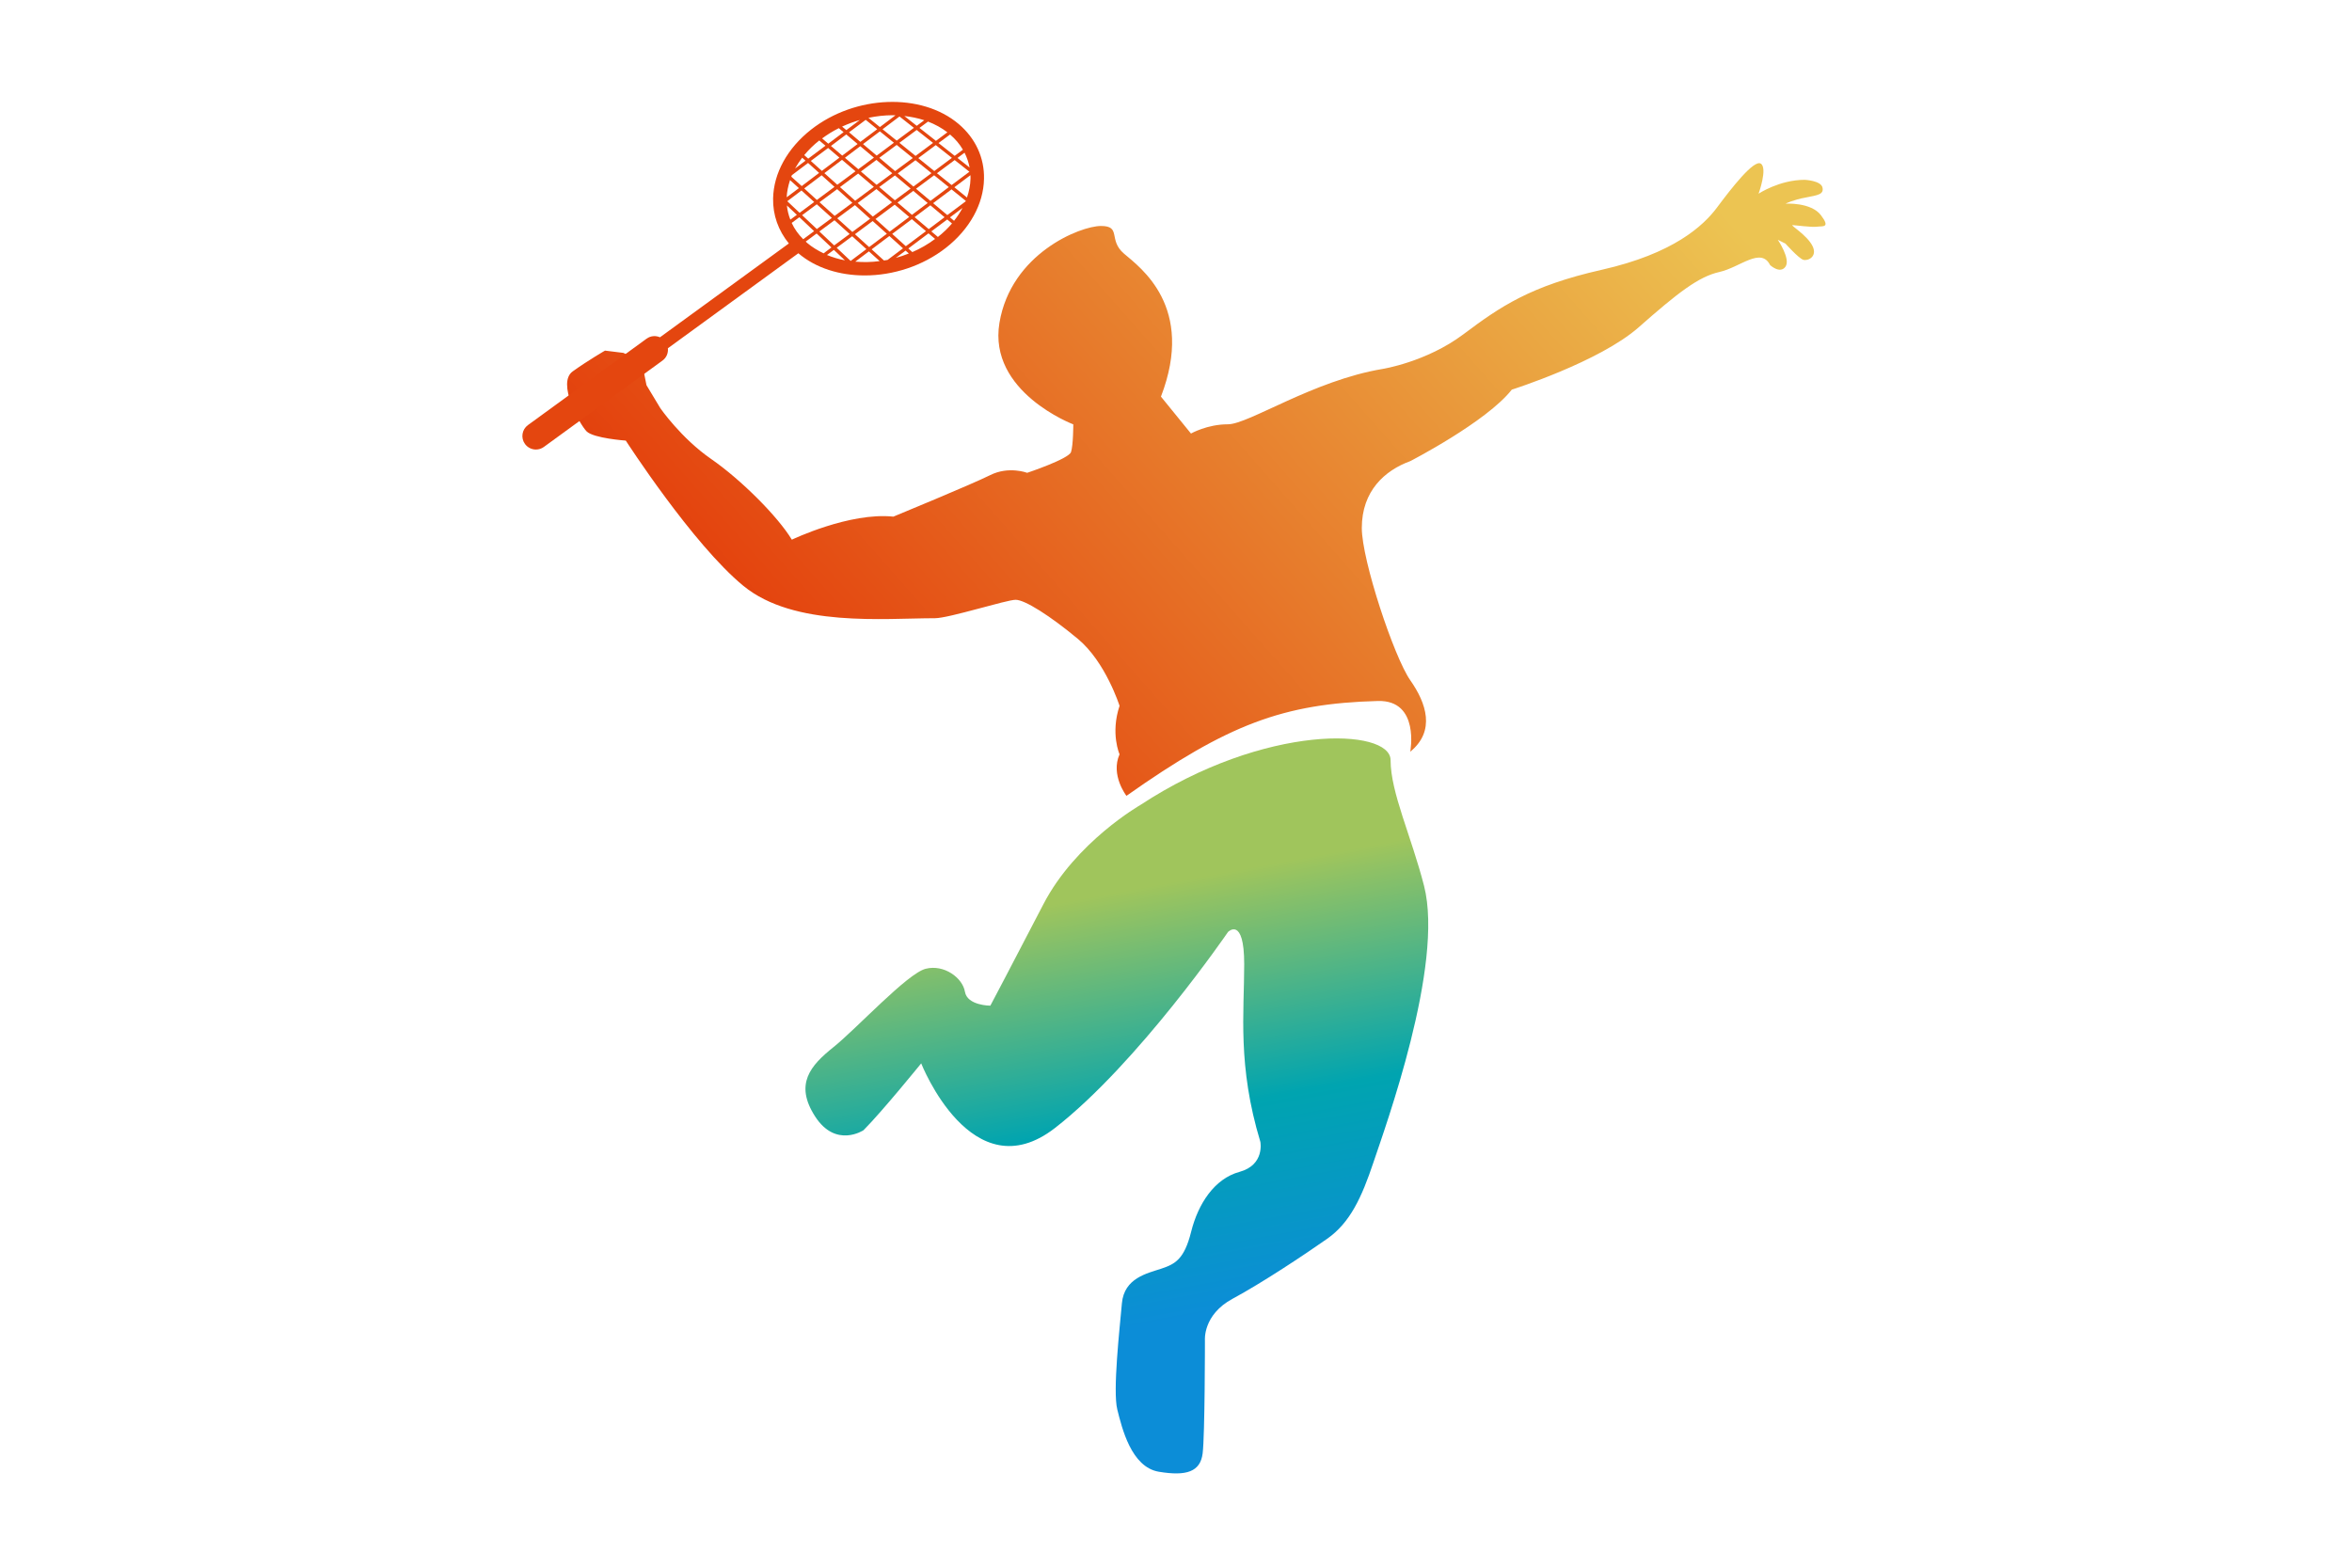 <?xml version="1.0" encoding="utf-8"?>
<!-- Generator: Adobe Illustrator 28.4.1, SVG Export Plug-In . SVG Version: 6.00 Build 0)  -->
<svg version="1.1" id="Layer_1" xmlns="http://www.w3.org/2000/svg" xmlns:xlink="http://www.w3.org/1999/xlink" x="0px" y="0px"
	 viewBox="0 0 300 200" style="enable-background:new 0 0 300 200;" xml:space="preserve">
<style type="text/css">
	.st0{fill:#FFFFFF;}
	.st1{fill:#ECC452;}
	.st2{fill:url(#SVGID_1_);}
	.st3{fill:#E4410E;}
	.st4{fill:url(#SVGID_00000183934030515726228690000000842954335047099792_);}
	.st5{fill:url(#SVGID_00000125600046322964442760000010868761510140390284_);}
	.st6{fill:#E33508;}
	.st7{fill:#B3B3B3;}
	.st8{fill:url(#SVGID_00000098908803553466514890000016517106155773422222_);}
	.st9{fill:url(#SVGID_00000031199108889922060370000004948706519568239286_);}
	.st10{fill:url(#SVGID_00000040542313556359735360000015631281008423750573_);}
	.st11{fill:url(#SVGID_00000156571015520987585450000012418657645240295855_);}
	.st12{fill:url(#SVGID_00000173150955151520760570000004582626577517864088_);}
	.st13{fill:#E4460F;}
	.st14{fill:url(#SVGID_00000067233892069619912130000009601298234907331746_);}
	.st15{fill:url(#SVGID_00000108299488403159008670000017155358741227858084_);}
	.st16{fill:url(#SVGID_00000060715972470024176690000016735789695123726002_);}
	.st17{fill:url(#SVGID_00000176029094507474730370000003339761194694966421_);}
	.st18{fill:#E22C03;}
	.st19{fill:url(#SVGID_00000070810584868895330980000003025582052625981075_);}
	.st20{fill:url(#SVGID_00000163792410283108499970000015098179744010728609_);}
	.st21{fill:url(#SVGID_00000027582581141581548530000010102751611966977958_);}
	.st22{fill:url(#SVGID_00000176759578661010482150000015515472891575447461_);}
	.st23{fill:url(#SVGID_00000109031700205834927340000001027469861213039488_);}
	.st24{fill:#565656;}
	.st25{fill:url(#SVGID_00000100381129000622856060000018099475729317230470_);}
	.st26{fill:#6B6B6B;}
	.st27{fill:url(#SVGID_00000145756318137280319450000014813999392008510383_);}
	.st28{fill:url(#SVGID_00000132067128719210927230000004851431112550077855_);}
	.st29{fill:url(#SVGID_00000065757747450337121190000012642830347443262107_);}
	.st30{fill:url(#SVGID_00000039853127139057410520000005157622313851068557_);}
	.st31{fill:url(#SVGID_00000142152277527264318250000001140585267392258721_);}
	.st32{fill:#F6B54C;}
	.st33{fill:url(#SVGID_00000061468964078708696630000002176184597245481090_);}
	.st34{fill:url(#SVGID_00000077286848583942569040000000295988813665898896_);}
	.st35{fill:url(#SVGID_00000112624245888672339000000000816479944604047793_);}
	.st36{fill:url(#SVGID_00000137096610220458047520000012859875315013019583_);}
	.st37{fill:url(#SVGID_00000160182805132150426170000003392981866598564270_);}
	.st38{fill:url(#SVGID_00000060024340945388959270000002462147360401502383_);}
	.st39{fill:#A0A0A0;}
	.st40{fill:#6E6E6E;}
	.st41{fill:url(#SVGID_00000152951306781805756510000013222515948056887734_);}
	.st42{fill:url(#SVGID_00000078009830069956520190000001476468563777687462_);}
	.st43{fill:url(#SVGID_00000003788256458718722810000012126511800414737037_);}
	.st44{fill:url(#SVGID_00000124856913701424933820000000060391231400400824_);}
	.st45{fill:url(#SVGID_00000175299547381886169660000013818401487458675867_);}
	.st46{fill:url(#SVGID_00000127038795487576644460000007536509582716879781_);}
	.st47{fill:url(#SVGID_00000100378839074568945950000002979486312543453614_);}
	.st48{fill:url(#SVGID_00000006689242494300143490000013392142757926361494_);}
	.st49{fill:url(#SVGID_00000132082132039393633130000014077584661252708252_);}
	.st50{fill:url(#SVGID_00000176037981804167095650000015308366339208063880_);}
	.st51{fill:url(#SVGID_00000035502103905394042990000010133528403805567369_);}
	.st52{fill:url(#SVGID_00000021108249005430715180000009728626988129565859_);}
	.st53{fill:url(#SVGID_00000021812723875677640340000015224365015334845602_);}
	.st54{fill:url(#SVGID_00000026866132550325112760000007328668249872632494_);}
	.st55{fill:url(#SVGID_00000024712033146562674110000014717522856105306288_);}
	.st56{fill:url(#SVGID_00000038391725280867642220000003273376551680443066_);}
	.st57{fill:url(#SVGID_00000181067914305899759070000008080607997243009442_);}
	.st58{fill:url(#SVGID_00000088103020960866355720000009985383552290230703_);}
	.st59{fill:url(#SVGID_00000145054866417284823700000016858822595225728408_);}
	.st60{fill:url(#SVGID_00000077317961342133150180000004635107425292930996_);}
	.st61{fill:url(#SVGID_00000134211838783293133490000014827245829094685575_);}
	.st62{fill:url(#SVGID_00000153701716834543146210000002794020252835370134_);}
	.st63{fill:#626262;}
	.st64{fill:url(#SVGID_00000098944009757284160930000011208219901290854553_);}
	.st65{fill:url(#SVGID_00000151531970201015939990000011524175629756466846_);}
	.st66{fill:url(#SVGID_00000093144475110277931010000006420546283646152329_);}
	.st67{fill:url(#SVGID_00000020398783015705567570000012243154325847879864_);}
	.st68{fill:url(#SVGID_00000005234291591003287940000008398152402929881497_);}
	.st69{fill:url(#SVGID_00000125598291361335609750000014733603854673650309_);}
	.st70{fill:url(#SVGID_00000052783239889134635760000000382773592364144045_);}
	.st71{fill:url(#SVGID_00000071534812664135625630000017754025274912750516_);}
	.st72{fill:url(#SVGID_00000129904012500939446420000016468678569305702284_);}
	.st73{fill:url(#SVGID_00000100375823516311914940000009695625423595711667_);}
	.st74{fill:url(#SVGID_00000163073343090179233420000002291364374402141569_);}
	.st75{fill:url(#SVGID_00000137119545735158517470000015980573010133865120_);}
	.st76{fill:url(#SVGID_00000061467383947774368500000014124267834127765131_);}
	.st77{fill:url(#SVGID_00000074428882673005549990000015228572644261684874_);}
	.st78{fill:url(#SVGID_00000180358941831433624570000011172457060637303442_);}
	.st79{fill:url(#SVGID_00000179638781913602326520000004230869666546488734_);}
	.st80{fill:url(#SVGID_00000154410314363730044930000014674526826017634198_);}
	.st81{fill:url(#SVGID_00000167385321623217104430000018094729257506823343_);}
	.st82{fill:url(#SVGID_00000160896253255399273430000002760579427113952659_);}
	.st83{fill:url(#SVGID_00000083772182614817497100000007276178902496623532_);}
	.st84{fill:url(#SVGID_00000142858550142138850130000013562873028771631240_);}
	.st85{fill:url(#SVGID_00000040567500753884245630000001437131755258775974_);}
	.st86{fill:url(#SVGID_00000132775741346075375260000016845537434385336237_);}
	.st87{fill:url(#SVGID_00000023258878749328384740000010054128273026119346_);}
	.st88{fill:url(#SVGID_00000106826360266215427130000012771881483147369135_);}
	.st89{fill:url(#SVGID_00000013908501858759031390000016608993671953656476_);}
	.st90{fill:url(#SVGID_00000133506342282880761770000016485871921307349950_);}
	.st91{fill:url(#SVGID_00000073723545283899417120000017224469205438363048_);}
	.st92{fill:url(#SVGID_00000088834578378974881030000015292639074353318587_);}
	
		.st93{clip-path:url(#SVGID_00000015355959794283767610000016249561845120440478_);fill:url(#SVGID_00000028297916193079571150000012833601924258452362_);}
	
		.st94{clip-path:url(#SVGID_00000015355959794283767610000016249561845120440478_);fill:url(#SVGID_00000173875496446846960510000004266227137540867261_);}
	
		.st95{clip-path:url(#SVGID_00000015355959794283767610000016249561845120440478_);fill:url(#SVGID_00000081622171549681321870000013274074356989132167_);}
	
		.st96{clip-path:url(#SVGID_00000015355959794283767610000016249561845120440478_);fill:url(#SVGID_00000127005771007889420180000018150300916977432215_);}
	
		.st97{clip-path:url(#SVGID_00000015355959794283767610000016249561845120440478_);fill:url(#SVGID_00000168098059253850758280000017380904464712325273_);}
	
		.st98{clip-path:url(#SVGID_00000015355959794283767610000016249561845120440478_);fill:url(#SVGID_00000017511494326280673390000008139367684925697448_);}
	
		.st99{clip-path:url(#SVGID_00000015355959794283767610000016249561845120440478_);fill:url(#SVGID_00000106867451546397722510000002770077732823866752_);}
	
		.st100{clip-path:url(#SVGID_00000015355959794283767610000016249561845120440478_);fill:url(#SVGID_00000097494717687118001370000001556455331641970074_);}
	
		.st101{clip-path:url(#SVGID_00000015355959794283767610000016249561845120440478_);fill:url(#SVGID_00000049931025379288373900000003325647382252373130_);}
	
		.st102{clip-path:url(#SVGID_00000015355959794283767610000016249561845120440478_);fill:url(#SVGID_00000176723320386364244090000015408014090751500465_);}
	
		.st103{clip-path:url(#SVGID_00000015355959794283767610000016249561845120440478_);fill:url(#SVGID_00000095310943173816848620000007153744704082189470_);}
	
		.st104{clip-path:url(#SVGID_00000015355959794283767610000016249561845120440478_);fill:url(#SVGID_00000173138988903330222920000017758285309114930338_);}
	
		.st105{clip-path:url(#SVGID_00000015355959794283767610000016249561845120440478_);fill:url(#SVGID_00000096778379124990981040000000127721936881207454_);}
	
		.st106{clip-path:url(#SVGID_00000015355959794283767610000016249561845120440478_);fill:url(#SVGID_00000152258417009995455080000008873248365455005572_);}
	
		.st107{clip-path:url(#SVGID_00000015355959794283767610000016249561845120440478_);fill:url(#SVGID_00000144311089517387738490000011870100379338856102_);}
	
		.st108{clip-path:url(#SVGID_00000015355959794283767610000016249561845120440478_);fill:url(#SVGID_00000126303811105348650660000003397451095827915145_);}
	
		.st109{clip-path:url(#SVGID_00000015355959794283767610000016249561845120440478_);fill:url(#SVGID_00000115510977897225934580000008834378383668292243_);}
	
		.st110{clip-path:url(#SVGID_00000015355959794283767610000016249561845120440478_);fill:url(#SVGID_00000151543382640971466140000008817838193500549047_);}
	
		.st111{clip-path:url(#SVGID_00000015355959794283767610000016249561845120440478_);fill:url(#SVGID_00000023262806600152630070000003757087544090616450_);}
	
		.st112{clip-path:url(#SVGID_00000015355959794283767610000016249561845120440478_);fill:url(#SVGID_00000162334254192411895080000013046382592298462350_);}
	
		.st113{clip-path:url(#SVGID_00000015355959794283767610000016249561845120440478_);fill:url(#SVGID_00000160164028209217147310000016688518307232513166_);}
	
		.st114{clip-path:url(#SVGID_00000015355959794283767610000016249561845120440478_);fill:url(#SVGID_00000142163449723939803250000013064695775712729779_);}
	
		.st115{clip-path:url(#SVGID_00000015355959794283767610000016249561845120440478_);fill:url(#SVGID_00000017515604382394600780000005702718413537402782_);}
	
		.st116{clip-path:url(#SVGID_00000015355959794283767610000016249561845120440478_);fill:url(#SVGID_00000093150256076476068740000004247345472672985014_);}
	
		.st117{clip-path:url(#SVGID_00000015355959794283767610000016249561845120440478_);fill:url(#SVGID_00000111190357766040652270000000529421851430947993_);}
	
		.st118{clip-path:url(#SVGID_00000015355959794283767610000016249561845120440478_);fill:url(#SVGID_00000104682572321018887520000010873148675479438996_);}
	
		.st119{clip-path:url(#SVGID_00000015355959794283767610000016249561845120440478_);fill:url(#SVGID_00000150809574665435588110000009993281502889020573_);}
	
		.st120{clip-path:url(#SVGID_00000015355959794283767610000016249561845120440478_);fill:url(#SVGID_00000121993171211802639380000015501328188014450108_);}
	
		.st121{clip-path:url(#SVGID_00000015355959794283767610000016249561845120440478_);fill:url(#SVGID_00000093170136917847708250000004796784593354648507_);}
	
		.st122{clip-path:url(#SVGID_00000015355959794283767610000016249561845120440478_);fill:url(#SVGID_00000097487663268698071850000008262825968875340965_);}
	
		.st123{clip-path:url(#SVGID_00000015355959794283767610000016249561845120440478_);fill:url(#SVGID_00000069400079239648976920000017748150117229338522_);}
	
		.st124{clip-path:url(#SVGID_00000015355959794283767610000016249561845120440478_);fill:url(#SVGID_00000072252277657695742970000006057984343374221468_);}
	
		.st125{clip-path:url(#SVGID_00000015355959794283767610000016249561845120440478_);fill:url(#SVGID_00000088851887704194600350000005145761355909501841_);}
	
		.st126{clip-path:url(#SVGID_00000015355959794283767610000016249561845120440478_);fill:url(#SVGID_00000141434704083787991520000014362145166156713661_);}
	
		.st127{clip-path:url(#SVGID_00000015355959794283767610000016249561845120440478_);fill:url(#SVGID_00000098192146321401857280000009289992119442749627_);}
	
		.st128{clip-path:url(#SVGID_00000015355959794283767610000016249561845120440478_);fill:url(#SVGID_00000107564829476198217950000005565746286755447984_);}
	
		.st129{clip-path:url(#SVGID_00000015355959794283767610000016249561845120440478_);fill:url(#SVGID_00000045601808650177604640000014193234318708383903_);}
	
		.st130{clip-path:url(#SVGID_00000015355959794283767610000016249561845120440478_);fill:url(#SVGID_00000005240075313650387940000015444268541936385186_);}
	
		.st131{clip-path:url(#SVGID_00000015355959794283767610000016249561845120440478_);fill:url(#SVGID_00000102533534778091812250000011747226251513641371_);}
	
		.st132{clip-path:url(#SVGID_00000015355959794283767610000016249561845120440478_);fill:url(#SVGID_00000032632014413964645460000013462308078336196774_);}
	
		.st133{clip-path:url(#SVGID_00000015355959794283767610000016249561845120440478_);fill:url(#SVGID_00000140728384313973599570000004423718842036291001_);}
	
		.st134{clip-path:url(#SVGID_00000015355959794283767610000016249561845120440478_);fill:url(#SVGID_00000137822578773463197060000007810576088831858568_);}
	
		.st135{clip-path:url(#SVGID_00000015355959794283767610000016249561845120440478_);fill:url(#SVGID_00000025423463697180685420000009414324915516626603_);}
	
		.st136{clip-path:url(#SVGID_00000015355959794283767610000016249561845120440478_);fill:url(#SVGID_00000152955852031754817970000006709472204725585316_);}
	
		.st137{clip-path:url(#SVGID_00000015355959794283767610000016249561845120440478_);fill:url(#SVGID_00000140729710189375362570000001093743970083723415_);}
	
		.st138{clip-path:url(#SVGID_00000015355959794283767610000016249561845120440478_);fill:url(#SVGID_00000035504521745932339890000016694546836394690693_);}
	
		.st139{clip-path:url(#SVGID_00000015355959794283767610000016249561845120440478_);fill:url(#SVGID_00000060735517750628328510000005180181379257572790_);}
	
		.st140{clip-path:url(#SVGID_00000015355959794283767610000016249561845120440478_);fill:url(#SVGID_00000093888923848679793460000017106043635246138278_);}
	
		.st141{clip-path:url(#SVGID_00000015355959794283767610000016249561845120440478_);fill:url(#SVGID_00000089557455369980471500000005340933805012332691_);}
	
		.st142{clip-path:url(#SVGID_00000015355959794283767610000016249561845120440478_);fill:url(#SVGID_00000107573097848317694060000003375311335912049585_);}
	
		.st143{clip-path:url(#SVGID_00000015355959794283767610000016249561845120440478_);fill:url(#SVGID_00000146489312225509512810000015854976216120228530_);}
	
		.st144{clip-path:url(#SVGID_00000015355959794283767610000016249561845120440478_);fill:url(#SVGID_00000008835598987183687560000016688301463926527890_);}
	
		.st145{clip-path:url(#SVGID_00000015355959794283767610000016249561845120440478_);fill:url(#SVGID_00000145744556454519052340000009750359962825353886_);}
	
		.st146{clip-path:url(#SVGID_00000015355959794283767610000016249561845120440478_);fill:url(#SVGID_00000082361621756236371210000016202571000144917413_);}
	
		.st147{clip-path:url(#SVGID_00000015355959794283767610000016249561845120440478_);fill:url(#SVGID_00000088125214152588889970000015173442177832654465_);}
	
		.st148{clip-path:url(#SVGID_00000015355959794283767610000016249561845120440478_);fill:url(#SVGID_00000183938016789025382250000014469359206839581848_);}
	
		.st149{clip-path:url(#SVGID_00000015355959794283767610000016249561845120440478_);fill:url(#SVGID_00000070094216203027955140000000803662165397936809_);}
	
		.st150{clip-path:url(#SVGID_00000015355959794283767610000016249561845120440478_);fill:url(#SVGID_00000183942904545974593570000016244984767394340542_);}
	
		.st151{clip-path:url(#SVGID_00000015355959794283767610000016249561845120440478_);fill:url(#SVGID_00000134932964529472103630000018340740940598139274_);}
	
		.st152{clip-path:url(#SVGID_00000015355959794283767610000016249561845120440478_);fill:url(#SVGID_00000139981655897482366520000005531494830577783188_);}
	
		.st153{clip-path:url(#SVGID_00000015355959794283767610000016249561845120440478_);fill:url(#SVGID_00000114772699359281026190000010294963747531783855_);}
	
		.st154{clip-path:url(#SVGID_00000015355959794283767610000016249561845120440478_);fill:url(#SVGID_00000123436110063525625960000011710754201201975456_);}
	
		.st155{clip-path:url(#SVGID_00000015355959794283767610000016249561845120440478_);fill:url(#SVGID_00000067210315014183936870000013246971932272971666_);}
	
		.st156{clip-path:url(#SVGID_00000015355959794283767610000016249561845120440478_);fill:url(#SVGID_00000000917760610281875580000014605867832746279078_);}
	
		.st157{clip-path:url(#SVGID_00000015355959794283767610000016249561845120440478_);fill:url(#SVGID_00000101086155358191785950000005677464166912194208_);}
	
		.st158{clip-path:url(#SVGID_00000015355959794283767610000016249561845120440478_);fill:url(#SVGID_00000009556724534062742060000000870632909188893320_);}
	
		.st159{clip-path:url(#SVGID_00000015355959794283767610000016249561845120440478_);fill:url(#SVGID_00000010992135613701529670000005366089835984528060_);}
	
		.st160{clip-path:url(#SVGID_00000015355959794283767610000016249561845120440478_);fill:url(#SVGID_00000119102172112281685660000009333374133572072339_);}
	
		.st161{clip-path:url(#SVGID_00000015355959794283767610000016249561845120440478_);fill:url(#SVGID_00000076598367460261252910000017710712684632952469_);}
	
		.st162{clip-path:url(#SVGID_00000015355959794283767610000016249561845120440478_);fill:url(#SVGID_00000086663321639662710020000001911300018960521110_);}
	
		.st163{clip-path:url(#SVGID_00000015355959794283767610000016249561845120440478_);fill:url(#SVGID_00000056386952804405901030000009219161965015452558_);}
	
		.st164{clip-path:url(#SVGID_00000015355959794283767610000016249561845120440478_);fill:url(#SVGID_00000155828334995085346100000002323257243088982658_);}
	
		.st165{clip-path:url(#SVGID_00000015355959794283767610000016249561845120440478_);fill:url(#SVGID_00000000202749978943295960000010611433667323037625_);}
	
		.st166{clip-path:url(#SVGID_00000015355959794283767610000016249561845120440478_);fill:url(#SVGID_00000071539762859889811520000011446864540391185045_);}
	
		.st167{clip-path:url(#SVGID_00000015355959794283767610000016249561845120440478_);fill:url(#SVGID_00000049927822652740452960000008369986991805060243_);}
	
		.st168{clip-path:url(#SVGID_00000015355959794283767610000016249561845120440478_);fill:url(#SVGID_00000158727065700403740670000015983652495898658206_);}
	
		.st169{clip-path:url(#SVGID_00000015355959794283767610000016249561845120440478_);fill:url(#SVGID_00000032647079727300973190000006494611775395512243_);}
	
		.st170{clip-path:url(#SVGID_00000015355959794283767610000016249561845120440478_);fill:url(#SVGID_00000168077535176861103070000005995798300218162853_);}
	
		.st171{clip-path:url(#SVGID_00000015355959794283767610000016249561845120440478_);fill:url(#SVGID_00000169526208229682488950000000036895897418724489_);}
	
		.st172{clip-path:url(#SVGID_00000015355959794283767610000016249561845120440478_);fill:url(#SVGID_00000085952457623893556060000009658324364076953010_);}
	
		.st173{clip-path:url(#SVGID_00000015355959794283767610000016249561845120440478_);fill:url(#SVGID_00000071555310589063159710000017964376732209204391_);}
	
		.st174{clip-path:url(#SVGID_00000015355959794283767610000016249561845120440478_);fill:url(#SVGID_00000117663616964394530760000008520866300043771011_);}
	
		.st175{clip-path:url(#SVGID_00000015355959794283767610000016249561845120440478_);fill:url(#SVGID_00000124872499403132405050000011511237706936161450_);}
	
		.st176{clip-path:url(#SVGID_00000015355959794283767610000016249561845120440478_);fill:url(#SVGID_00000178923185446285542130000008670897215296102573_);}
	
		.st177{clip-path:url(#SVGID_00000015355959794283767610000016249561845120440478_);fill:url(#SVGID_00000174600727401427122500000004259806182052606641_);}
	
		.st178{clip-path:url(#SVGID_00000015355959794283767610000016249561845120440478_);fill:url(#SVGID_00000076571098680585861200000003073308577318038692_);}
	
		.st179{clip-path:url(#SVGID_00000015355959794283767610000016249561845120440478_);fill:url(#SVGID_00000170996070451218133680000018417875801746684349_);}
	
		.st180{clip-path:url(#SVGID_00000015355959794283767610000016249561845120440478_);fill:url(#SVGID_00000167362565206261634080000005366927830732445372_);}
	
		.st181{clip-path:url(#SVGID_00000015355959794283767610000016249561845120440478_);fill:url(#SVGID_00000038399278941927519260000009588631569685381528_);}
	
		.st182{clip-path:url(#SVGID_00000015355959794283767610000016249561845120440478_);fill:url(#SVGID_00000124159898517507968470000014560697947425950345_);}
	
		.st183{clip-path:url(#SVGID_00000015355959794283767610000016249561845120440478_);fill:url(#SVGID_00000181805653281929174490000007947061377842389386_);}
	
		.st184{clip-path:url(#SVGID_00000015355959794283767610000016249561845120440478_);fill:url(#SVGID_00000114753963149444231850000009700494569200472455_);}
	
		.st185{clip-path:url(#SVGID_00000015355959794283767610000016249561845120440478_);fill:url(#SVGID_00000158006502319346423300000009200781419851991447_);}
	
		.st186{clip-path:url(#SVGID_00000015355959794283767610000016249561845120440478_);fill:url(#SVGID_00000053537620537297687020000011873806814531921568_);}
	
		.st187{clip-path:url(#SVGID_00000015355959794283767610000016249561845120440478_);fill:url(#SVGID_00000065785727672968143880000003447856625506611085_);}
	
		.st188{clip-path:url(#SVGID_00000015355959794283767610000016249561845120440478_);fill:url(#SVGID_00000116234002403056367080000000407213123506941091_);}
	
		.st189{clip-path:url(#SVGID_00000015355959794283767610000016249561845120440478_);fill:url(#SVGID_00000082360710719859122820000017627189207333350538_);}
	
		.st190{clip-path:url(#SVGID_00000015355959794283767610000016249561845120440478_);fill:url(#SVGID_00000161630828110160315190000015063480802471286412_);}
	
		.st191{clip-path:url(#SVGID_00000015355959794283767610000016249561845120440478_);fill:url(#SVGID_00000016767062813667208590000008572966554016751543_);}
	
		.st192{clip-path:url(#SVGID_00000015355959794283767610000016249561845120440478_);fill:url(#SVGID_00000036225134831496960660000016067274004839504549_);}
	
		.st193{clip-path:url(#SVGID_00000015355959794283767610000016249561845120440478_);fill:url(#SVGID_00000005986374070192538910000002643695409235345292_);}
	
		.st194{clip-path:url(#SVGID_00000015355959794283767610000016249561845120440478_);fill:url(#SVGID_00000111870957869076345800000005024582282705525930_);}
	
		.st195{clip-path:url(#SVGID_00000015355959794283767610000016249561845120440478_);fill:url(#SVGID_00000183934963364729297540000015357364301021540754_);}
	
		.st196{clip-path:url(#SVGID_00000015355959794283767610000016249561845120440478_);fill:url(#SVGID_00000021798320921755560880000004033549211928683674_);}
	
		.st197{clip-path:url(#SVGID_00000015355959794283767610000016249561845120440478_);fill:url(#SVGID_00000099629771194319414680000016903105263188885947_);}
	
		.st198{clip-path:url(#SVGID_00000015355959794283767610000016249561845120440478_);fill:url(#SVGID_00000113348877174710217050000012978194599083887756_);}
	
		.st199{clip-path:url(#SVGID_00000015355959794283767610000016249561845120440478_);fill:url(#SVGID_00000095298928826350324440000013221411390287197626_);}
	
		.st200{clip-path:url(#SVGID_00000015355959794283767610000016249561845120440478_);fill:url(#SVGID_00000034773162486054548630000008450837792978577846_);}
	
		.st201{clip-path:url(#SVGID_00000015355959794283767610000016249561845120440478_);fill:url(#SVGID_00000154422626133637702420000012086410436525140391_);}
	
		.st202{clip-path:url(#SVGID_00000015355959794283767610000016249561845120440478_);fill:url(#SVGID_00000086661803874595683250000016875732673248461202_);}
	
		.st203{clip-path:url(#SVGID_00000015355959794283767610000016249561845120440478_);fill:url(#SVGID_00000004533903171539366240000007940486828674276013_);}
	
		.st204{clip-path:url(#SVGID_00000015355959794283767610000016249561845120440478_);fill:url(#SVGID_00000091710116813348279750000008555098415668133517_);}
	
		.st205{clip-path:url(#SVGID_00000015355959794283767610000016249561845120440478_);fill:url(#SVGID_00000124847388423870229830000001171793120638777274_);}
	
		.st206{clip-path:url(#SVGID_00000015355959794283767610000016249561845120440478_);fill:url(#SVGID_00000090291806501565776620000010408764062682298515_);}
	
		.st207{clip-path:url(#SVGID_00000015355959794283767610000016249561845120440478_);fill:url(#SVGID_00000152239768915545596710000017018391088469594812_);}
	
		.st208{clip-path:url(#SVGID_00000015355959794283767610000016249561845120440478_);fill:url(#SVGID_00000039133846283892539140000001761229188122558388_);}
	
		.st209{clip-path:url(#SVGID_00000015355959794283767610000016249561845120440478_);fill:url(#SVGID_00000157270303393502598520000002269798545699715978_);}
	
		.st210{clip-path:url(#SVGID_00000015355959794283767610000016249561845120440478_);fill:url(#SVGID_00000002352374232799157130000015959066032304699540_);}
	
		.st211{clip-path:url(#SVGID_00000015355959794283767610000016249561845120440478_);fill:url(#SVGID_00000018935532963577401970000000113393710533969045_);}
	
		.st212{clip-path:url(#SVGID_00000015355959794283767610000016249561845120440478_);fill:url(#SVGID_00000077326595077941341730000003164591542831523992_);}
	
		.st213{clip-path:url(#SVGID_00000015355959794283767610000016249561845120440478_);fill:url(#SVGID_00000069397683102904442220000010026643125866542226_);}
	
		.st214{clip-path:url(#SVGID_00000015355959794283767610000016249561845120440478_);fill:url(#SVGID_00000153680130643917333370000004919026799516025769_);}
	
		.st215{clip-path:url(#SVGID_00000015355959794283767610000016249561845120440478_);fill:url(#SVGID_00000143596328167874752650000018283299606728102326_);}
	
		.st216{clip-path:url(#SVGID_00000015355959794283767610000016249561845120440478_);fill:url(#SVGID_00000171700163529261283380000006300813076999530891_);}
	
		.st217{clip-path:url(#SVGID_00000015355959794283767610000016249561845120440478_);fill:url(#SVGID_00000171706025976958177940000017303609606881822611_);}
	
		.st218{clip-path:url(#SVGID_00000015355959794283767610000016249561845120440478_);fill:url(#SVGID_00000165935411333610025020000000412885028947583674_);}
	
		.st219{clip-path:url(#SVGID_00000015355959794283767610000016249561845120440478_);fill:url(#SVGID_00000110453521742713079540000009986812706986413203_);}
	
		.st220{clip-path:url(#SVGID_00000015355959794283767610000016249561845120440478_);fill:url(#SVGID_00000070104082785602657080000016718478774973746582_);}
	
		.st221{clip-path:url(#SVGID_00000015355959794283767610000016249561845120440478_);fill:url(#SVGID_00000059269299165841293360000004381031700347816839_);}
	
		.st222{clip-path:url(#SVGID_00000015355959794283767610000016249561845120440478_);fill:url(#SVGID_00000117644316691365565030000000233416643128030086_);}
	
		.st223{clip-path:url(#SVGID_00000015355959794283767610000016249561845120440478_);fill:url(#SVGID_00000021089316874422465340000001401488110447470495_);}
	
		.st224{clip-path:url(#SVGID_00000015355959794283767610000016249561845120440478_);fill:url(#SVGID_00000145756845166650360890000016323969309223401883_);}
	
		.st225{clip-path:url(#SVGID_00000015355959794283767610000016249561845120440478_);fill:url(#SVGID_00000140016210478684886700000003013338352826240684_);}
	
		.st226{clip-path:url(#SVGID_00000015355959794283767610000016249561845120440478_);fill:url(#SVGID_00000095329767599701432190000004367262906312833418_);}
	
		.st227{clip-path:url(#SVGID_00000015355959794283767610000016249561845120440478_);fill:url(#SVGID_00000055699038844350250040000017530283978738650785_);}
	
		.st228{clip-path:url(#SVGID_00000015355959794283767610000016249561845120440478_);fill:url(#SVGID_00000070809932651783646240000018349288400810198421_);}
	
		.st229{clip-path:url(#SVGID_00000015355959794283767610000016249561845120440478_);fill:url(#SVGID_00000034792880001864752100000005526240884740810672_);}
	
		.st230{clip-path:url(#SVGID_00000015355959794283767610000016249561845120440478_);fill:url(#SVGID_00000083787512607116648770000011822271831524201116_);}
	
		.st231{clip-path:url(#SVGID_00000015355959794283767610000016249561845120440478_);fill:url(#SVGID_00000032646652825590777900000012198116289932048804_);}
	
		.st232{clip-path:url(#SVGID_00000015355959794283767610000016249561845120440478_);fill:url(#SVGID_00000178176508048251292680000005596007599707271356_);}
	
		.st233{clip-path:url(#SVGID_00000015355959794283767610000016249561845120440478_);fill:url(#SVGID_00000127752827033054497780000003390310596466072491_);}
	
		.st234{clip-path:url(#SVGID_00000015355959794283767610000016249561845120440478_);fill:url(#SVGID_00000021835008842583593930000003392354142749510315_);}
	
		.st235{clip-path:url(#SVGID_00000015355959794283767610000016249561845120440478_);fill:url(#SVGID_00000163073479293278774980000012032013473756889499_);}
	
		.st236{clip-path:url(#SVGID_00000015355959794283767610000016249561845120440478_);fill:url(#SVGID_00000156547358080420405990000011166735620369757364_);}
	
		.st237{clip-path:url(#SVGID_00000015355959794283767610000016249561845120440478_);fill:url(#SVGID_00000070839098876080309890000017577833580762488971_);}
	
		.st238{clip-path:url(#SVGID_00000015355959794283767610000016249561845120440478_);fill:url(#SVGID_00000065773257421619896510000001865679287658308504_);}
	
		.st239{clip-path:url(#SVGID_00000015355959794283767610000016249561845120440478_);fill:url(#SVGID_00000057132990138622484550000006932412483381548471_);}
	
		.st240{clip-path:url(#SVGID_00000015355959794283767610000016249561845120440478_);fill:url(#SVGID_00000073002618552093857460000003476164292813370262_);}
	
		.st241{clip-path:url(#SVGID_00000015355959794283767610000016249561845120440478_);fill:url(#SVGID_00000160184712470375509280000007678713432107898003_);}
	
		.st242{clip-path:url(#SVGID_00000015355959794283767610000016249561845120440478_);fill:url(#SVGID_00000107576317087485954230000006024965638424196542_);}
	
		.st243{clip-path:url(#SVGID_00000015355959794283767610000016249561845120440478_);fill:url(#SVGID_00000140695437510025923870000008024043937444129971_);}
	
		.st244{clip-path:url(#SVGID_00000015355959794283767610000016249561845120440478_);fill:url(#SVGID_00000113350782291450622770000013531310484591120308_);}
	
		.st245{clip-path:url(#SVGID_00000015355959794283767610000016249561845120440478_);fill:url(#SVGID_00000139275258295840399560000006119975051366929808_);}
	
		.st246{clip-path:url(#SVGID_00000015355959794283767610000016249561845120440478_);fill:url(#SVGID_00000070108543006169269100000013977383902657860781_);}
	
		.st247{clip-path:url(#SVGID_00000015355959794283767610000016249561845120440478_);fill:url(#SVGID_00000145033261082625061340000012635128976328400548_);}
	
		.st248{clip-path:url(#SVGID_00000015355959794283767610000016249561845120440478_);fill:url(#SVGID_00000154391494244787982050000007891752623207851657_);}
	
		.st249{clip-path:url(#SVGID_00000015355959794283767610000016249561845120440478_);fill:url(#SVGID_00000144316483688737459230000004037974500942381723_);}
	
		.st250{clip-path:url(#SVGID_00000015355959794283767610000016249561845120440478_);fill:url(#SVGID_00000171684717439458484390000002665882998650804113_);}
	
		.st251{clip-path:url(#SVGID_00000015355959794283767610000016249561845120440478_);fill:url(#SVGID_00000183931500638713964830000015834935825377910431_);}
	
		.st252{clip-path:url(#SVGID_00000015355959794283767610000016249561845120440478_);fill:url(#SVGID_00000001666296352847357180000016521143855290559136_);}
	
		.st253{clip-path:url(#SVGID_00000015355959794283767610000016249561845120440478_);fill:url(#SVGID_00000017510824613331830400000003626367044646255771_);}
	
		.st254{clip-path:url(#SVGID_00000015355959794283767610000016249561845120440478_);fill:url(#SVGID_00000133503692791501137150000017989122989894263715_);}
	
		.st255{clip-path:url(#SVGID_00000015355959794283767610000016249561845120440478_);fill:url(#SVGID_00000056414095091957170390000015706418625037640589_);}
	
		.st256{clip-path:url(#SVGID_00000015355959794283767610000016249561845120440478_);fill:url(#SVGID_00000043443839377067106350000007777594774976330404_);}
	
		.st257{clip-path:url(#SVGID_00000015355959794283767610000016249561845120440478_);fill:url(#SVGID_00000073711319285215834950000003459777512749101985_);}
	
		.st258{clip-path:url(#SVGID_00000015355959794283767610000016249561845120440478_);fill:url(#SVGID_00000114771771370344077590000011036552673558201491_);}
	
		.st259{clip-path:url(#SVGID_00000015355959794283767610000016249561845120440478_);fill:url(#SVGID_00000096031807400845876190000014938471958964409256_);}
	
		.st260{clip-path:url(#SVGID_00000015355959794283767610000016249561845120440478_);fill:url(#SVGID_00000158026037447542521180000009430801412414256522_);}
	
		.st261{clip-path:url(#SVGID_00000015355959794283767610000016249561845120440478_);fill:url(#SVGID_00000125568599751469129980000008008994754903876797_);}
	
		.st262{clip-path:url(#SVGID_00000015355959794283767610000016249561845120440478_);fill:url(#SVGID_00000152963975403114148530000015990235414453786799_);}
	
		.st263{clip-path:url(#SVGID_00000015355959794283767610000016249561845120440478_);fill:url(#SVGID_00000161595563185675859980000011789495850889147031_);}
	
		.st264{clip-path:url(#SVGID_00000015355959794283767610000016249561845120440478_);fill:url(#SVGID_00000121244453666404355340000012317634561367644572_);}
	
		.st265{clip-path:url(#SVGID_00000015355959794283767610000016249561845120440478_);fill:url(#SVGID_00000065758292695997321690000013861128746119073209_);}
	
		.st266{clip-path:url(#SVGID_00000015355959794283767610000016249561845120440478_);fill:url(#SVGID_00000061468628709373791100000015576939289864522625_);}
	
		.st267{clip-path:url(#SVGID_00000015355959794283767610000016249561845120440478_);fill:url(#SVGID_00000018226123612141824480000014211097864885669540_);}
	
		.st268{clip-path:url(#SVGID_00000015355959794283767610000016249561845120440478_);fill:url(#SVGID_00000078040753876695427970000016155869647942828433_);}
	
		.st269{clip-path:url(#SVGID_00000015355959794283767610000016249561845120440478_);fill:url(#SVGID_00000163039064517031449490000006330300282414567813_);}
	
		.st270{clip-path:url(#SVGID_00000015355959794283767610000016249561845120440478_);fill:url(#SVGID_00000013180210482509246800000017580366590678431665_);}
	
		.st271{clip-path:url(#SVGID_00000015355959794283767610000016249561845120440478_);fill:url(#SVGID_00000129169980761360905790000003275727899739864230_);}
	
		.st272{clip-path:url(#SVGID_00000015355959794283767610000016249561845120440478_);fill:url(#SVGID_00000125591899580046451930000000789076871037542322_);}
	
		.st273{clip-path:url(#SVGID_00000015355959794283767610000016249561845120440478_);fill:url(#SVGID_00000094619264983748806000000003978282640760371589_);}
	
		.st274{clip-path:url(#SVGID_00000015355959794283767610000016249561845120440478_);fill:url(#SVGID_00000144305876951181048910000009504210408675396287_);}
	
		.st275{clip-path:url(#SVGID_00000015355959794283767610000016249561845120440478_);fill:url(#SVGID_00000112632756149051897670000010008264204954226874_);}
	
		.st276{clip-path:url(#SVGID_00000015355959794283767610000016249561845120440478_);fill:url(#SVGID_00000146495394398240087580000013818354219240437691_);}
	
		.st277{clip-path:url(#SVGID_00000015355959794283767610000016249561845120440478_);fill:url(#SVGID_00000079487965453062220260000017478694769414681491_);}
	
		.st278{clip-path:url(#SVGID_00000015355959794283767610000016249561845120440478_);fill:url(#SVGID_00000114057870367823782010000014245128323667912373_);}
	
		.st279{clip-path:url(#SVGID_00000015355959794283767610000016249561845120440478_);fill:url(#SVGID_00000041269024563615622380000017468641931152708532_);}
	
		.st280{clip-path:url(#SVGID_00000015355959794283767610000016249561845120440478_);fill:url(#SVGID_00000114762923068010977610000014802810952771117231_);}
	
		.st281{clip-path:url(#SVGID_00000015355959794283767610000016249561845120440478_);fill:url(#SVGID_00000156565467425046634740000016057089033211344815_);}
	
		.st282{clip-path:url(#SVGID_00000015355959794283767610000016249561845120440478_);fill:url(#SVGID_00000105415455684358301930000013593235069644700812_);}
	
		.st283{clip-path:url(#SVGID_00000015355959794283767610000016249561845120440478_);fill:url(#SVGID_00000126319971215662309740000009197686744910663313_);}
	
		.st284{clip-path:url(#SVGID_00000015355959794283767610000016249561845120440478_);fill:url(#SVGID_00000162352641818732152860000010652437908838791058_);}
	
		.st285{clip-path:url(#SVGID_00000015355959794283767610000016249561845120440478_);fill:url(#SVGID_00000139255608450171309950000015816757711932339601_);}
	
		.st286{clip-path:url(#SVGID_00000015355959794283767610000016249561845120440478_);fill:url(#SVGID_00000163032504010886500240000008931593099192379785_);}
	
		.st287{clip-path:url(#SVGID_00000015355959794283767610000016249561845120440478_);fill:url(#SVGID_00000060738211332515247120000016317730436766832305_);}
	
		.st288{clip-path:url(#SVGID_00000015355959794283767610000016249561845120440478_);fill:url(#SVGID_00000121995027397758808650000009786604663543018664_);}
	
		.st289{clip-path:url(#SVGID_00000015355959794283767610000016249561845120440478_);fill:url(#SVGID_00000132800414351746487100000001380913022899240843_);}
	
		.st290{clip-path:url(#SVGID_00000015355959794283767610000016249561845120440478_);fill:url(#SVGID_00000149371981105511828730000012604790486659212169_);}
	
		.st291{clip-path:url(#SVGID_00000015355959794283767610000016249561845120440478_);fill:url(#SVGID_00000123415775580759000820000017473393655815335320_);}
	
		.st292{clip-path:url(#SVGID_00000015355959794283767610000016249561845120440478_);fill:url(#SVGID_00000171692437916942248240000015618871866433698967_);}
	
		.st293{clip-path:url(#SVGID_00000015355959794283767610000016249561845120440478_);fill:url(#SVGID_00000055680342400821790430000014353181289305657489_);}
	
		.st294{clip-path:url(#SVGID_00000015355959794283767610000016249561845120440478_);fill:url(#SVGID_00000030448461932517811390000010986504669369060748_);}
	
		.st295{clip-path:url(#SVGID_00000015355959794283767610000016249561845120440478_);fill:url(#SVGID_00000034074110317966505250000013454315566563212970_);}
	
		.st296{clip-path:url(#SVGID_00000015355959794283767610000016249561845120440478_);fill:url(#SVGID_00000048486714604057002780000014009452996134720678_);}
	
		.st297{clip-path:url(#SVGID_00000015355959794283767610000016249561845120440478_);fill:url(#SVGID_00000011010371910801728780000003419229153320396219_);}
	
		.st298{clip-path:url(#SVGID_00000015355959794283767610000016249561845120440478_);fill:url(#SVGID_00000090258351349890442240000018212163602799070356_);}
	
		.st299{clip-path:url(#SVGID_00000015355959794283767610000016249561845120440478_);fill:url(#SVGID_00000029763772632452985220000001333382440805632676_);}
	
		.st300{clip-path:url(#SVGID_00000015355959794283767610000016249561845120440478_);fill:url(#SVGID_00000167372787212220681530000000762693127602019001_);}
	
		.st301{clip-path:url(#SVGID_00000015355959794283767610000016249561845120440478_);fill:url(#SVGID_00000106851709204583280960000002630904641383570572_);}
	
		.st302{clip-path:url(#SVGID_00000015355959794283767610000016249561845120440478_);fill:url(#SVGID_00000133501664593328959760000015568244798830202245_);}
	
		.st303{clip-path:url(#SVGID_00000015355959794283767610000016249561845120440478_);fill:url(#SVGID_00000013904026057999145800000012652948046345676472_);}
	
		.st304{clip-path:url(#SVGID_00000015355959794283767610000016249561845120440478_);fill:url(#SVGID_00000085231892688316245830000009203641632763323307_);}
	
		.st305{clip-path:url(#SVGID_00000015355959794283767610000016249561845120440478_);fill:url(#SVGID_00000103255823377557311380000004755256018127253148_);}
	
		.st306{clip-path:url(#SVGID_00000015355959794283767610000016249561845120440478_);fill:url(#SVGID_00000161612742203680085530000002655175398021828001_);}
	
		.st307{clip-path:url(#SVGID_00000015355959794283767610000016249561845120440478_);fill:url(#SVGID_00000034803790623709608590000009989104203947473799_);}
	
		.st308{clip-path:url(#SVGID_00000015355959794283767610000016249561845120440478_);fill:url(#SVGID_00000060008643396868567330000006021701712279159964_);}
	
		.st309{clip-path:url(#SVGID_00000015355959794283767610000016249561845120440478_);fill:url(#SVGID_00000097458733166385968170000003937952585010037895_);}
	
		.st310{clip-path:url(#SVGID_00000015355959794283767610000016249561845120440478_);fill:url(#SVGID_00000135680050138661558650000005453206104605158052_);}
	
		.st311{clip-path:url(#SVGID_00000015355959794283767610000016249561845120440478_);fill:url(#SVGID_00000051379715386812402010000007241024686536946054_);}
	
		.st312{clip-path:url(#SVGID_00000015355959794283767610000016249561845120440478_);fill:url(#SVGID_00000111913848922586192310000007048321714933501358_);}
	
		.st313{clip-path:url(#SVGID_00000015355959794283767610000016249561845120440478_);fill:url(#SVGID_00000128485416886287250500000013904476809115537543_);}
	
		.st314{clip-path:url(#SVGID_00000015355959794283767610000016249561845120440478_);fill:url(#SVGID_00000134217707333576416500000017962738017861829037_);}
	
		.st315{clip-path:url(#SVGID_00000015355959794283767610000016249561845120440478_);fill:url(#SVGID_00000021120550024359048840000014498007949010597539_);}
	
		.st316{clip-path:url(#SVGID_00000015355959794283767610000016249561845120440478_);fill:url(#SVGID_00000075875371839581432720000006526472086191988397_);}
	
		.st317{clip-path:url(#SVGID_00000015355959794283767610000016249561845120440478_);fill:url(#SVGID_00000046316552396762153500000017728339258513527941_);}
	
		.st318{clip-path:url(#SVGID_00000015355959794283767610000016249561845120440478_);fill:url(#SVGID_00000177461652440144795460000001012596685933285793_);}
	
		.st319{clip-path:url(#SVGID_00000015355959794283767610000016249561845120440478_);fill:url(#SVGID_00000081621037828072938190000001093374595887330709_);}
	
		.st320{clip-path:url(#SVGID_00000015355959794283767610000016249561845120440478_);fill:url(#SVGID_00000112627953858036942820000001990189126836641197_);}
	
		.st321{clip-path:url(#SVGID_00000015355959794283767610000016249561845120440478_);fill:url(#SVGID_00000054960714933537101150000006302471389832802450_);}
	
		.st322{clip-path:url(#SVGID_00000015355959794283767610000016249561845120440478_);fill:url(#SVGID_00000127730150135961570980000003936006898025677447_);}
	
		.st323{clip-path:url(#SVGID_00000015355959794283767610000016249561845120440478_);fill:url(#SVGID_00000114796393602827917220000001328273164735445121_);}
	
		.st324{clip-path:url(#SVGID_00000015355959794283767610000016249561845120440478_);fill:url(#SVGID_00000132774520225003560780000017307337501906586499_);}
	
		.st325{clip-path:url(#SVGID_00000015355959794283767610000016249561845120440478_);fill:url(#SVGID_00000040547520732089680130000009261113904493433769_);}
	
		.st326{clip-path:url(#SVGID_00000015355959794283767610000016249561845120440478_);fill:url(#SVGID_00000060744974429616488430000003477530654354123405_);}
	
		.st327{clip-path:url(#SVGID_00000015355959794283767610000016249561845120440478_);fill:url(#SVGID_00000176742921903751718240000013890420090679978153_);}
	
		.st328{clip-path:url(#SVGID_00000015355959794283767610000016249561845120440478_);fill:url(#SVGID_00000062878648436554581800000008243590560690214566_);}
	
		.st329{clip-path:url(#SVGID_00000015355959794283767610000016249561845120440478_);fill:url(#SVGID_00000003087878005986650850000010841140983507837371_);}
	
		.st330{clip-path:url(#SVGID_00000015355959794283767610000016249561845120440478_);fill:url(#SVGID_00000084514742608919108990000014355464644127895483_);}
	
		.st331{clip-path:url(#SVGID_00000015355959794283767610000016249561845120440478_);fill:url(#SVGID_00000164495851410966500900000016912302684603094923_);}
	
		.st332{clip-path:url(#SVGID_00000015355959794283767610000016249561845120440478_);fill:url(#SVGID_00000096774316483343572760000006414582867598857859_);}
	
		.st333{clip-path:url(#SVGID_00000015355959794283767610000016249561845120440478_);fill:url(#SVGID_00000086654452913122072930000006415849045392397477_);}
	
		.st334{clip-path:url(#SVGID_00000015355959794283767610000016249561845120440478_);fill:url(#SVGID_00000038402597721062779740000004473270863349163965_);}
	
		.st335{clip-path:url(#SVGID_00000015355959794283767610000016249561845120440478_);fill:url(#SVGID_00000093175670951959707430000005204658513443278783_);}
	
		.st336{clip-path:url(#SVGID_00000015355959794283767610000016249561845120440478_);fill:url(#SVGID_00000048462990006540381670000011155422041307218621_);}
	
		.st337{clip-path:url(#SVGID_00000015355959794283767610000016249561845120440478_);fill:url(#SVGID_00000146470379663726022990000003192402732135869113_);}
	
		.st338{clip-path:url(#SVGID_00000015355959794283767610000016249561845120440478_);fill:url(#SVGID_00000079465206638879900890000001747929869214194337_);}
	
		.st339{clip-path:url(#SVGID_00000015355959794283767610000016249561845120440478_);fill:url(#SVGID_00000085232190803610267660000006455830822335507629_);}
	
		.st340{clip-path:url(#SVGID_00000015355959794283767610000016249561845120440478_);fill:url(#SVGID_00000097497468801335001830000014180185583996322693_);}
	
		.st341{clip-path:url(#SVGID_00000015355959794283767610000016249561845120440478_);fill:url(#SVGID_00000016787877731276260450000004795818455452189873_);}
	
		.st342{clip-path:url(#SVGID_00000015355959794283767610000016249561845120440478_);fill:url(#SVGID_00000070103816718457884320000007490652366992084150_);}
	
		.st343{clip-path:url(#SVGID_00000015355959794283767610000016249561845120440478_);fill:url(#SVGID_00000035496343270661445870000018091450957522578105_);}
	
		.st344{clip-path:url(#SVGID_00000015355959794283767610000016249561845120440478_);fill:url(#SVGID_00000118386109995038277190000003548074810351595695_);}
	
		.st345{clip-path:url(#SVGID_00000015355959794283767610000016249561845120440478_);fill:url(#SVGID_00000081625912244985763700000014167473645201123461_);}
	
		.st346{clip-path:url(#SVGID_00000015355959794283767610000016249561845120440478_);fill:url(#SVGID_00000130625367018542041170000010030191356693698186_);}
	
		.st347{clip-path:url(#SVGID_00000015355959794283767610000016249561845120440478_);fill:url(#SVGID_00000079450876201298861950000010188792996559908501_);}
	
		.st348{clip-path:url(#SVGID_00000015355959794283767610000016249561845120440478_);fill:url(#SVGID_00000085944588550308481740000013599894974333281673_);}
	
		.st349{clip-path:url(#SVGID_00000015355959794283767610000016249561845120440478_);fill:url(#SVGID_00000181057262988704277510000014988488950380579752_);}
	
		.st350{clip-path:url(#SVGID_00000015355959794283767610000016249561845120440478_);fill:url(#SVGID_00000176029799775170619060000011361743332879283346_);}
	
		.st351{clip-path:url(#SVGID_00000015355959794283767610000016249561845120440478_);fill:url(#SVGID_00000000930881967593739790000003623405004301537720_);}
	
		.st352{clip-path:url(#SVGID_00000015355959794283767610000016249561845120440478_);fill:url(#SVGID_00000158721462455413388830000008469419422919595696_);}
	
		.st353{clip-path:url(#SVGID_00000015355959794283767610000016249561845120440478_);fill:url(#SVGID_00000073709966887359834040000003350269600526021509_);}
	
		.st354{clip-path:url(#SVGID_00000015355959794283767610000016249561845120440478_);fill:url(#SVGID_00000093137542411882778360000000793514699155903889_);}
	
		.st355{clip-path:url(#SVGID_00000015355959794283767610000016249561845120440478_);fill:url(#SVGID_00000085227998860673027110000003287037343709937029_);}
	
		.st356{clip-path:url(#SVGID_00000015355959794283767610000016249561845120440478_);fill:url(#SVGID_00000109000714834837894900000013008032578323745158_);}
	
		.st357{clip-path:url(#SVGID_00000015355959794283767610000016249561845120440478_);fill:url(#SVGID_00000067939961578458358940000008601447279025250227_);}
	
		.st358{clip-path:url(#SVGID_00000015355959794283767610000016249561845120440478_);fill:url(#SVGID_00000030467053616657695940000015238676561666780808_);}
	
		.st359{clip-path:url(#SVGID_00000015355959794283767610000016249561845120440478_);fill:url(#SVGID_00000124135793797426676390000010938809195834353085_);}
	
		.st360{clip-path:url(#SVGID_00000015355959794283767610000016249561845120440478_);fill:url(#SVGID_00000049905646383634797700000005353723645304293795_);}
	
		.st361{clip-path:url(#SVGID_00000015355959794283767610000016249561845120440478_);fill:url(#SVGID_00000061454274559059312000000002038366175493892764_);}
	
		.st362{clip-path:url(#SVGID_00000015355959794283767610000016249561845120440478_);fill:url(#SVGID_00000137090630925209397940000014328219178152239787_);}
	
		.st363{clip-path:url(#SVGID_00000015355959794283767610000016249561845120440478_);fill:url(#SVGID_00000131351403573484459520000002006579202168654243_);}
	
		.st364{clip-path:url(#SVGID_00000015355959794283767610000016249561845120440478_);fill:url(#SVGID_00000168802982841371121570000003900294742202564264_);}
	
		.st365{clip-path:url(#SVGID_00000015355959794283767610000016249561845120440478_);fill:url(#SVGID_00000167392161817411298460000005965740537667495339_);}
	
		.st366{clip-path:url(#SVGID_00000015355959794283767610000016249561845120440478_);fill:url(#SVGID_00000155862552566255957950000004953807449274769560_);}
	
		.st367{clip-path:url(#SVGID_00000015355959794283767610000016249561845120440478_);fill:url(#SVGID_00000052826254140183351260000012201583315685510589_);}
	
		.st368{clip-path:url(#SVGID_00000015355959794283767610000016249561845120440478_);fill:url(#SVGID_00000005228227002919710490000002289308365148308134_);}
	
		.st369{clip-path:url(#SVGID_00000015355959794283767610000016249561845120440478_);fill:url(#SVGID_00000181084072929727384180000007758242674328886713_);}
	
		.st370{clip-path:url(#SVGID_00000015355959794283767610000016249561845120440478_);fill:url(#SVGID_00000109005298862366198090000012667626802116608934_);}
	
		.st371{clip-path:url(#SVGID_00000015355959794283767610000016249561845120440478_);fill:url(#SVGID_00000162338459766763380490000002332765893186813066_);}
	
		.st372{clip-path:url(#SVGID_00000015355959794283767610000016249561845120440478_);fill:url(#SVGID_00000135663356782633854400000008730982587567475879_);}
	
		.st373{clip-path:url(#SVGID_00000015355959794283767610000016249561845120440478_);fill:url(#SVGID_00000178903709908907154550000012274306045182670011_);}
	
		.st374{clip-path:url(#SVGID_00000015355959794283767610000016249561845120440478_);fill:url(#SVGID_00000170277473874097157240000000602622454736658063_);}
	
		.st375{clip-path:url(#SVGID_00000015355959794283767610000016249561845120440478_);fill:url(#SVGID_00000112592677670214016550000016163783076318497430_);}
	
		.st376{clip-path:url(#SVGID_00000015355959794283767610000016249561845120440478_);fill:url(#SVGID_00000044885598901973808150000016136098553141426859_);}
	
		.st377{clip-path:url(#SVGID_00000015355959794283767610000016249561845120440478_);fill:url(#SVGID_00000132070910822711151910000016164455552563204745_);}
	
		.st378{clip-path:url(#SVGID_00000015355959794283767610000016249561845120440478_);fill:url(#SVGID_00000051382698836660843480000012404184461491153069_);}
	
		.st379{clip-path:url(#SVGID_00000015355959794283767610000016249561845120440478_);fill:url(#SVGID_00000183953897508712338260000012521503557108980632_);}
	
		.st380{clip-path:url(#SVGID_00000015355959794283767610000016249561845120440478_);fill:url(#SVGID_00000091728958148265428640000003263392852582723231_);}
	
		.st381{clip-path:url(#SVGID_00000015355959794283767610000016249561845120440478_);fill:url(#SVGID_00000036235039124333954190000005774889225133406881_);}
	
		.st382{clip-path:url(#SVGID_00000015355959794283767610000016249561845120440478_);fill:url(#SVGID_00000113338455491447417960000014016290018094527624_);}
	
		.st383{clip-path:url(#SVGID_00000015355959794283767610000016249561845120440478_);fill:url(#SVGID_00000006695357385872641410000003004864974188986280_);}
	
		.st384{clip-path:url(#SVGID_00000015355959794283767610000016249561845120440478_);fill:url(#SVGID_00000044891137333025247910000005877107831142240936_);}
	
		.st385{clip-path:url(#SVGID_00000015355959794283767610000016249561845120440478_);fill:url(#SVGID_00000020395537035391311020000018031532885451301264_);}
	
		.st386{clip-path:url(#SVGID_00000015355959794283767610000016249561845120440478_);fill:url(#SVGID_00000114059041301384554600000017943099707195297712_);}
	
		.st387{clip-path:url(#SVGID_00000015355959794283767610000016249561845120440478_);fill:url(#SVGID_00000068648281548866254790000011441964920814627250_);}
	
		.st388{clip-path:url(#SVGID_00000015355959794283767610000016249561845120440478_);fill:url(#SVGID_00000111892734693202239500000018186926523931674034_);}
	
		.st389{clip-path:url(#SVGID_00000015355959794283767610000016249561845120440478_);fill:url(#SVGID_00000082370747060995196370000017625392738103780513_);}
	
		.st390{clip-path:url(#SVGID_00000015355959794283767610000016249561845120440478_);fill:url(#SVGID_00000152973015188470594800000001907220289238905744_);}
	
		.st391{clip-path:url(#SVGID_00000015355959794283767610000016249561845120440478_);fill:url(#SVGID_00000183927521730002907250000012688310198517538958_);}
	
		.st392{clip-path:url(#SVGID_00000015355959794283767610000016249561845120440478_);fill:url(#SVGID_00000121980226070696409060000017088488316125919403_);}
	
		.st393{clip-path:url(#SVGID_00000015355959794283767610000016249561845120440478_);fill:url(#SVGID_00000160170874072229976580000005832299375288067742_);}
	
		.st394{clip-path:url(#SVGID_00000015355959794283767610000016249561845120440478_);fill:url(#SVGID_00000016770284736329331660000007934985513538839723_);}
	
		.st395{clip-path:url(#SVGID_00000015355959794283767610000016249561845120440478_);fill:url(#SVGID_00000036229179531773374290000016882386312827659652_);}
	
		.st396{clip-path:url(#SVGID_00000015355959794283767610000016249561845120440478_);fill:url(#SVGID_00000150071010076372231010000016425313620544328839_);}
	
		.st397{clip-path:url(#SVGID_00000015355959794283767610000016249561845120440478_);fill:url(#SVGID_00000027569541569422321990000010308512274443549327_);}
	
		.st398{clip-path:url(#SVGID_00000015355959794283767610000016249561845120440478_);fill:url(#SVGID_00000136394437588004192980000004700386089929324452_);}
	
		.st399{clip-path:url(#SVGID_00000015355959794283767610000016249561845120440478_);fill:url(#SVGID_00000170962925371976705320000005847821997727142061_);}
	
		.st400{clip-path:url(#SVGID_00000015355959794283767610000016249561845120440478_);fill:url(#SVGID_00000165928413783189624460000017452640777424180917_);}
	
		.st401{clip-path:url(#SVGID_00000015355959794283767610000016249561845120440478_);fill:url(#SVGID_00000090982178735157629630000006331397416265753501_);}
	
		.st402{clip-path:url(#SVGID_00000015355959794283767610000016249561845120440478_);fill:url(#SVGID_00000101818174383909274100000015913691669242051472_);}
	
		.st403{clip-path:url(#SVGID_00000015355959794283767610000016249561845120440478_);fill:url(#SVGID_00000095330806251776701030000012250815407664465341_);}
	
		.st404{clip-path:url(#SVGID_00000015355959794283767610000016249561845120440478_);fill:url(#SVGID_00000098201253245179441460000004327254105335613825_);}
	
		.st405{clip-path:url(#SVGID_00000015355959794283767610000016249561845120440478_);fill:url(#SVGID_00000007413391876201975700000010638756498624285349_);}
	
		.st406{clip-path:url(#SVGID_00000015355959794283767610000016249561845120440478_);fill:url(#SVGID_00000009549334710759146720000012741525115315493779_);}
	
		.st407{clip-path:url(#SVGID_00000015355959794283767610000016249561845120440478_);fill:url(#SVGID_00000090255498849613422870000014950989706214449566_);}
	
		.st408{clip-path:url(#SVGID_00000015355959794283767610000016249561845120440478_);fill:url(#SVGID_00000144297249781991719110000001091615427049606036_);}
	
		.st409{clip-path:url(#SVGID_00000015355959794283767610000016249561845120440478_);fill:url(#SVGID_00000112633959685319875420000016386670844180723356_);}
	
		.st410{clip-path:url(#SVGID_00000015355959794283767610000016249561845120440478_);fill:url(#SVGID_00000000222832446305099170000012257098807137273218_);}
	
		.st411{clip-path:url(#SVGID_00000015355959794283767610000016249561845120440478_);fill:url(#SVGID_00000167356415921238877520000017887291470446795949_);}
	
		.st412{clip-path:url(#SVGID_00000015355959794283767610000016249561845120440478_);fill:url(#SVGID_00000119114784858285690730000008689884715920244377_);}
	
		.st413{clip-path:url(#SVGID_00000015355959794283767610000016249561845120440478_);fill:url(#SVGID_00000016062609918859472180000010261358178897879472_);}
	
		.st414{clip-path:url(#SVGID_00000015355959794283767610000016249561845120440478_);fill:url(#SVGID_00000134250248607432247380000016638639104057544375_);}
	
		.st415{clip-path:url(#SVGID_00000015355959794283767610000016249561845120440478_);fill:url(#SVGID_00000000927192401785641740000006918667736385985685_);}
	
		.st416{clip-path:url(#SVGID_00000015355959794283767610000016249561845120440478_);fill:url(#SVGID_00000073708433868367011720000011430023090797765782_);}
	
		.st417{clip-path:url(#SVGID_00000015355959794283767610000016249561845120440478_);fill:url(#SVGID_00000152979446490675818840000004782477359772654478_);}
	
		.st418{clip-path:url(#SVGID_00000015355959794283767610000016249561845120440478_);fill:url(#SVGID_00000177485133076523738600000000804999844370856576_);}
	
		.st419{clip-path:url(#SVGID_00000015355959794283767610000016249561845120440478_);fill:url(#SVGID_00000145022122745487655720000001782511066387049109_);}
	
		.st420{clip-path:url(#SVGID_00000015355959794283767610000016249561845120440478_);fill:url(#SVGID_00000142151576590410981830000000732887865659040918_);}
	
		.st421{clip-path:url(#SVGID_00000015355959794283767610000016249561845120440478_);fill:url(#SVGID_00000157998476558717275850000000504311952456917148_);}
	
		.st422{clip-path:url(#SVGID_00000015355959794283767610000016249561845120440478_);fill:url(#SVGID_00000145047877140514944140000003672267309595160448_);}
	
		.st423{clip-path:url(#SVGID_00000015355959794283767610000016249561845120440478_);fill:url(#SVGID_00000108285959911898303590000003497989702019644343_);}
	
		.st424{clip-path:url(#SVGID_00000015355959794283767610000016249561845120440478_);fill:url(#SVGID_00000077288325691597692010000008012717087409279901_);}
	
		.st425{clip-path:url(#SVGID_00000015355959794283767610000016249561845120440478_);fill:url(#SVGID_00000116915903414298569780000000293901198614412690_);}
	
		.st426{clip-path:url(#SVGID_00000015355959794283767610000016249561845120440478_);fill:url(#SVGID_00000091727772522094259900000015164481266902056360_);}
	
		.st427{clip-path:url(#SVGID_00000015355959794283767610000016249561845120440478_);fill:url(#SVGID_00000128485110316402439360000004878615336906879139_);}
	
		.st428{clip-path:url(#SVGID_00000015355959794283767610000016249561845120440478_);fill:url(#SVGID_00000094593643126173096180000008214246274466868393_);}
	
		.st429{clip-path:url(#SVGID_00000015355959794283767610000016249561845120440478_);fill:url(#SVGID_00000180362736228417555350000006080994514632990110_);}
	
		.st430{clip-path:url(#SVGID_00000015355959794283767610000016249561845120440478_);fill:url(#SVGID_00000181804163408396041720000000320662938150333569_);}
	
		.st431{clip-path:url(#SVGID_00000015355959794283767610000016249561845120440478_);fill:url(#SVGID_00000044900635487624847280000002312661460682196874_);}
	
		.st432{clip-path:url(#SVGID_00000015355959794283767610000016249561845120440478_);fill:url(#SVGID_00000140002770313768323320000010989053408466576530_);}
	
		.st433{clip-path:url(#SVGID_00000015355959794283767610000016249561845120440478_);fill:url(#SVGID_00000147196064274444837610000013699671586205559729_);}
	
		.st434{clip-path:url(#SVGID_00000015355959794283767610000016249561845120440478_);fill:url(#SVGID_00000042002668946193197260000014049649105299478673_);}
	
		.st435{clip-path:url(#SVGID_00000015355959794283767610000016249561845120440478_);fill:url(#SVGID_00000148642149926681426030000010586597855185590699_);}
	
		.st436{clip-path:url(#SVGID_00000015355959794283767610000016249561845120440478_);fill:url(#SVGID_00000042729803730023032990000014977324904257522578_);}
	
		.st437{clip-path:url(#SVGID_00000015355959794283767610000016249561845120440478_);fill:url(#SVGID_00000112591923648790259250000001400280741046000828_);}
	
		.st438{clip-path:url(#SVGID_00000015355959794283767610000016249561845120440478_);fill:url(#SVGID_00000066488316888573165750000017151548455436433588_);}
	
		.st439{clip-path:url(#SVGID_00000015355959794283767610000016249561845120440478_);fill:url(#SVGID_00000082333550631122274630000005345880899615371938_);}
	
		.st440{clip-path:url(#SVGID_00000015355959794283767610000016249561845120440478_);fill:url(#SVGID_00000065777863646671751470000013226927566595084430_);}
	
		.st441{clip-path:url(#SVGID_00000015355959794283767610000016249561845120440478_);fill:url(#SVGID_00000168822499139219326330000008464159834380596107_);}
	
		.st442{clip-path:url(#SVGID_00000015355959794283767610000016249561845120440478_);fill:url(#SVGID_00000150781266062576320610000007021630569310963630_);}
	
		.st443{clip-path:url(#SVGID_00000015355959794283767610000016249561845120440478_);fill:url(#SVGID_00000135677761529000618530000008098913318079537306_);}
	
		.st444{clip-path:url(#SVGID_00000015355959794283767610000016249561845120440478_);fill:url(#SVGID_00000076564173344053306060000009595693242932798610_);}
</style>
<linearGradient id="SVGID_1_" gradientUnits="userSpaceOnUse" x1="201.31" y1="5.62" x2="91.257" y2="102.726">
	<stop  offset="1.821245e-03" style="stop-color:#ECC452"/>
	<stop  offset="1" style="stop-color:#E22E03"/>
</linearGradient>
<path class="st2" d="M143.68,101.53c0,0-2.06-2.65-0.88-5.3c0,0-1.18-2.65,0-6.18c0,0-1.77-5.59-5.3-8.53c-3.53-2.94-6.77-5-7.95-5
	s-8.51,2.35-10.3,2.35c-6.47,0-17.95,1.18-24.42-4.12c-6.47-5.3-15.01-18.54-15.01-18.54s-4.12-0.29-5-1.18s-3.83-6.18-1.77-7.65
	c2.06-1.47,4.12-2.65,4.12-2.65l2.35,0.29l2.35,1.18l0.59,2.94l1.77,2.94c0,0,2.65,3.83,6.47,6.47c3.83,2.65,8.53,7.36,10.3,10.3
	c0,0,7.36-3.53,12.95-2.94c0,0,10-4.12,12.36-5.3s4.71-0.29,4.71-0.29s5.3-1.77,5.59-2.65c0.29-0.88,0.29-3.53,0.29-3.53
	s-10.89-4.12-9.42-12.95c1.47-8.83,10.3-12.36,12.95-12.36s0.88,1.77,2.94,3.53c2.06,1.77,9.12,6.77,4.71,18.24l3.83,4.71
	c0,0,2.06-1.18,4.71-1.18c2.65,0,10.89-5.59,19.72-7.06c0,0,5.59-0.88,10.3-4.41s8.53-6.18,17.66-8.24s12.95-5.59,14.71-7.95
	s4.71-6.18,5.59-5.59c0.88,0.59-0.29,3.83-0.29,3.83s2.65-1.77,5.89-1.77c0,0,2.06,0.1,2.26,0.98c0.2,0.88-0.59,0.98-2.16,1.28
	c-1.57,0.29-2.55,0.78-2.55,0.78s3.24-0.2,4.51,1.47s0.2,1.37-0.49,1.47c-0.69,0.1-2.84-0.2-3.14-0.2s1.86,1.28,2.55,2.65
	c0.69,1.37-0.59,1.96-1.18,1.77s-2.26-2.06-2.26-2.06l-0.98-0.49c0,0,1.67,2.45,0.98,3.43c-0.69,0.98-1.96-0.2-1.96-0.2
	c-1.18-2.35-3.83,0.29-6.47,0.88c-2.65,0.59-5.3,2.65-10.3,7.06c-5,4.41-16.18,7.95-16.18,7.95c-3.24,4.12-12.95,9.12-12.95,9.12
	c-3.24,1.18-6.18,3.79-6.18,8.53c0,4.12,4.12,16.48,6.18,19.42s3.24,6.47,0,9.12c0,0,1.25-6.6-4.12-6.47
	C163.69,89.75,156.63,92.4,143.68,101.53z"/>
<path class="st13" d="M122.29,15.83c-4.74-4.03-13.19-3.72-18.83,0.7c-3.02,2.37-4.79,5.57-4.85,8.79c-0.04,2.12,0.67,4.1,2.01,5.74
	L84.18,43.03c-0.54-0.24-1.19-0.2-1.71,0.18L67.34,54.23c-0.77,0.56-0.94,1.64-0.38,2.41c0.34,0.46,0.86,0.71,1.4,0.71
	c0.35,0,0.71-0.11,1.01-0.33L84.5,46c0.52-0.37,0.75-0.98,0.69-1.57l16.64-12.12c0,0,0,0,0,0c2.23,1.9,5.28,2.83,8.47,2.83
	c3.6,0,7.37-1.19,10.36-3.53c3.02-2.37,4.79-5.57,4.85-8.79C125.57,20.13,124.43,17.65,122.29,15.83z M123.79,22.79
	c-0.02,0.81-0.18,1.62-0.45,2.41l-1.61-1.31l2.05-1.54C123.78,22.5,123.8,22.64,123.79,22.79z M123.17,25.69l-2.34,1.75l-1.81-1.52
	l2.35-1.76l1.82,1.47C123.18,25.65,123.18,25.67,123.17,25.69z M122.77,26.53c-0.3,0.56-0.66,1.11-1.08,1.64l-0.52-0.44
	L122.77,26.53z M116.37,32.16l-0.51-0.46l2.57-1.93l0.84,0.71C118.37,31.16,117.39,31.72,116.37,32.16z M106.72,31.61l1.98-1.47
	l1.81,1.64l-2.01,1.51L106.72,31.61z M107.77,33.21c-0.8-0.15-1.56-0.38-2.29-0.68l0.88-0.65L107.77,33.21z M100.98,28.44l0.98-0.73
	l1.88,1.78l-1.39,1.03C101.83,29.9,101.33,29.2,100.98,28.44z M102.32,20.12l0.42,0.38l-1.33,1
	C101.67,21.03,101.98,20.57,102.32,20.12z M100.77,22.98l1.13,1.02l-1.56,1.17C100.38,24.44,100.53,23.71,100.77,22.98z
	 M102.23,24.3l1.62,1.47l-1.86,1.38l-1.57-1.48L102.23,24.3z M102.58,24.04l2.22-1.68l1.64,1.48l-2.25,1.67L102.58,24.04z
	 M114.51,22.12l2.26-1.68l2.04,1.65l-2.3,1.71L114.51,22.12z M116.15,24.06l-2.01,1.49l-1.99-1.69l2-1.48L116.15,24.06z
	 M114.17,21.83l-2.01-1.7l2.21-1.64l2.06,1.67L114.17,21.83z M113.81,22.1l-2,1.48l-2-1.7l1.98-1.48L113.81,22.1z M111.46,23.84
	l-2.38,1.77l-1.94-1.74l2.32-1.73L111.46,23.84z M109.48,21.59l-1.71-1.46l1.96-1.48l1.74,1.46L109.48,21.59z M109.12,21.85
	l-2.32,1.72l-1.65-1.48l2.25-1.7L109.12,21.85z M106.78,24.13l1.94,1.74l-2.26,1.67l-1.93-1.74L106.78,24.13z M109.05,26.17
	l1.93,1.74l-2.26,1.68l-1.93-1.74L109.05,26.17z M109.4,25.9l2.39-1.78l1.99,1.69l-2.45,1.82L109.4,25.9z M114.12,26.11l1.85,1.57
	l-2.5,1.88l-1.8-1.62L114.12,26.11z M114.48,25.84l2.01-1.49l1.84,1.55l-2.01,1.51L114.48,25.84z M116.84,24.08l2.31-1.72l1.87,1.51
	l-2.34,1.76L116.84,24.08z M119.51,22.1l2.26-1.68l1.88,1.49l-2.27,1.7L119.51,22.1z M119.17,21.82l-2.04-1.65l2.23-1.66l2.06,1.63
	L119.17,21.82z M116.78,19.89l-2.06-1.67l2.2-1.64l2.09,1.65L116.78,19.89z M117.28,16.32l1.09-0.81c0.9,0.35,1.73,0.8,2.47,1.37
	l-1.46,1.09L117.28,16.32z M116.93,16.05l-1.58-1.25c0.88,0.1,1.73,0.27,2.54,0.54L116.93,16.05z M116.57,16.31l-2.2,1.63l-1.8-1.45
	l2.16-1.63L116.57,16.31z M114.02,18.21l-2.2,1.64l-1.74-1.47l2.15-1.62L114.02,18.21z M109.74,18.1l-1.44-1.22l2.12-1.59l1.47,1.19
	L109.74,18.1z M107.95,16.6l-0.54-0.45c0.74-0.34,1.49-0.62,2.26-0.84L107.95,16.6z M107.6,16.86l-1.95,1.47l-0.79-0.67
	c0.68-0.5,1.39-0.94,2.13-1.31L107.6,16.86z M107.94,17.15l1.45,1.22l-1.96,1.48l-1.44-1.23L107.94,17.15z M107.07,20.11l-2.24,1.69
	l-1.41-1.27l2.21-1.65L107.07,20.11z M104.48,22.06l-2.22,1.68l-1.33-1.2c0.02-0.06,0.04-0.13,0.07-0.19l2.07-1.56L104.48,22.06z
	 M101.64,27.41l-0.83,0.61c-0.23-0.58-0.38-1.19-0.44-1.81L101.64,27.41z M102.31,27.45l1.87-1.39l1.93,1.74l-1.92,1.42
	L102.31,27.45z M106.44,28.1l1.93,1.75l-1.97,1.46l-1.89-1.78L106.44,28.1z M109.05,29.88l2.26-1.68l1.81,1.62l-2.26,1.7
	L109.05,29.88z M113.44,30.11l1.74,1.57l-1.97,1.48c-0.15,0.03-0.31,0.05-0.46,0.07l-1.57-1.42L113.44,30.11z M115.51,31.97
	l0.41,0.37c-0.54,0.22-1.1,0.41-1.66,0.56L115.51,31.97z M115.54,31.41l-1.74-1.57l2.51-1.88l1.8,1.53L115.54,31.41z M116.66,27.7
	l2.01-1.51l1.81,1.52l-2.02,1.52L116.66,27.7z M122.13,20.15l0.9-0.67c0.3,0.6,0.52,1.23,0.64,1.89L122.13,20.15z M122.82,19.1
	l-1.05,0.78l-2.06-1.63l1.47-1.09C121.86,17.74,122.41,18.39,122.82,19.1z M113.83,14.7c0.13,0,0.26,0.01,0.39,0.01l-1.99,1.5
	l-1.46-1.18C111.79,14.82,112.82,14.7,113.83,14.7z M104.5,17.92l0.79,0.67l-2.2,1.65l-0.51-0.45
	C103.14,19.12,103.77,18.49,104.5,17.92z M102.77,30.82l1.39-1.03l1.89,1.78l-1,0.75c-0.75-0.36-1.46-0.79-2.09-1.32
	C102.89,30.94,102.83,30.88,102.77,30.82z M109.09,33.38l1.74-1.31l1.37,1.24C111.15,33.45,110.11,33.47,109.09,33.38z
	 M119.63,30.23l-0.84-0.71l2.03-1.52l0.61,0.51C120.9,29.12,120.31,29.7,119.63,30.23z"/>
<linearGradient id="SVGID_00000011740459024023414070000005046027847531577535_" gradientUnits="userSpaceOnUse" x1="140.008" y1="114.272" x2="150.013" y2="168.416">
	<stop  offset="0" style="stop-color:#A0C55C"/>
	<stop  offset="0.531" style="stop-color:#00A4B0"/>
	<stop  offset="1" style="stop-color:#0C8DD7"/>
</linearGradient>
<path style="fill:url(#SVGID_00000011740459024023414070000005046027847531577535_);" d="M145.45,102.7c0,0-8.24,4.71-12.36,12.65
	c-4.12,7.95-6.77,12.95-6.77,12.95s-2.94,0-3.24-1.77c-0.29-1.77-2.65-3.53-5-2.94s-8.83,7.65-11.77,10c-2.94,2.35-5,4.71-2.35,8.83
	c2.65,4.12,6.18,1.77,6.18,1.77c2.35-2.35,7.36-8.53,7.36-8.53s6.47,16.48,17.07,8.24c10.59-8.24,22.07-25.01,22.07-25.01
	s2.06-2.06,2.06,4.12c0,6.18-0.88,12.95,2.06,22.66c0,0,0.59,2.94-2.65,3.83c-3.24,0.88-5.3,4.12-6.18,7.65
	c-0.88,3.53-2.06,4.12-3.83,4.71c-1.77,0.59-4.71,1.18-5,4.41c-0.29,3.24-1.18,11.18-0.59,13.54c0.59,2.35,1.77,7.36,5.3,7.95
	c3.53,0.59,5.3,0,5.59-2.35c0.29-2.35,0.29-14.42,0.29-14.42s-0.29-3.24,3.53-5.3s9.12-5.59,12.06-7.65
	c2.94-2.06,4.41-5.3,5.89-9.71c1.47-4.41,9.06-25.19,6.47-35.31c-1.62-6.33-4.27-11.92-4.27-16.04S161.34,92.26,145.45,102.7z"/>
</svg>
